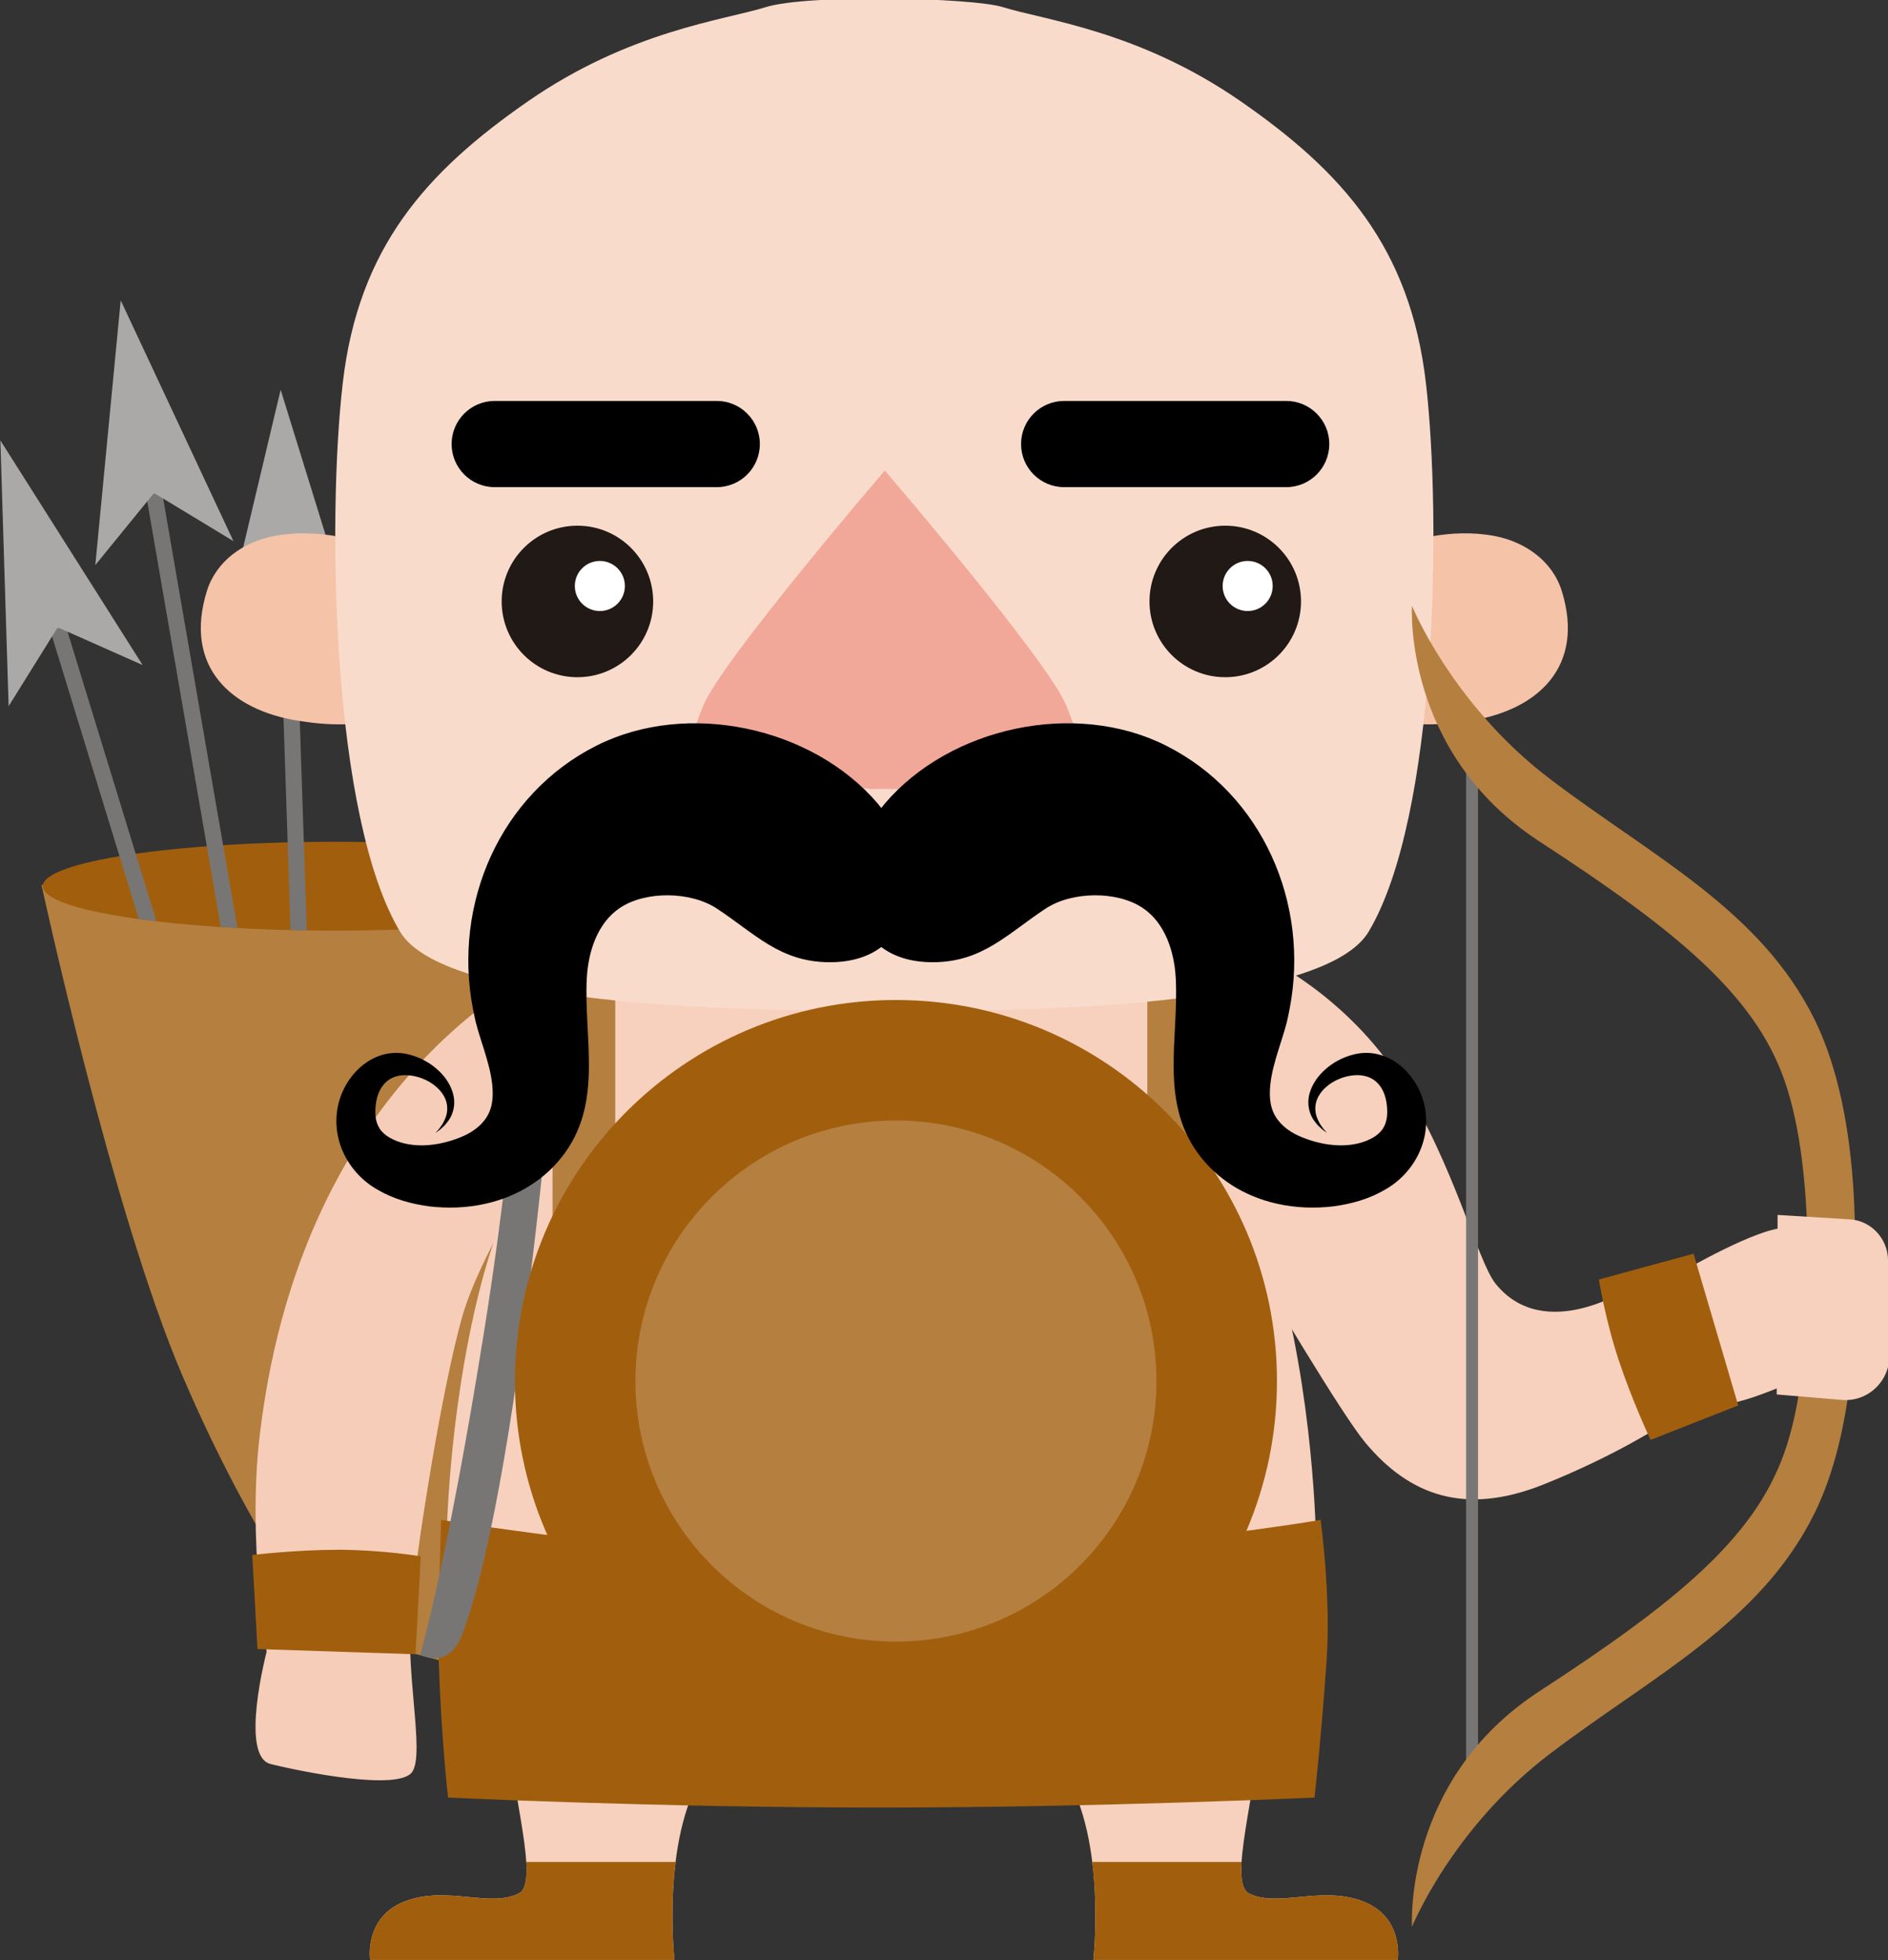 <?xml version="1.0" encoding="UTF-8" standalone="no"?>
<!-- Created with Inkscape (http://www.inkscape.org/) -->

<svg
   xmlns:dc="http://purl.org/dc/elements/1.1/"
   xmlns:cc="http://creativecommons.org/ns#"
   xmlns:rdf="http://www.w3.org/1999/02/22-rdf-syntax-ns#"
   xmlns:svg="http://www.w3.org/2000/svg"
   xmlns="http://www.w3.org/2000/svg"
   xmlns:sodipodi="http://sodipodi.sourceforge.net/DTD/sodipodi-0.dtd"
   xmlns:inkscape="http://www.inkscape.org/namespaces/inkscape"
   width="94.637mm"
   height="98.24mm"
   viewBox="0 0 94.637 98.24"
   version="1.1"
   id="svg2967"
   inkscape:version="0.92.2 (5c3e80d, 2017-08-06)"
   sodipodi:docname="Char-Muskteer.svg">
  <rect x="0" y="0" width="94.637" height="98.24" fill="#333333" stroke="none"/>
  <defs
     id="defs2961" />
  <sodipodi:namedview
     id="base"
     pagecolor="#ffffff"
     bordercolor="#666666"
     borderopacity="1.0"
     inkscape:pageopacity="0.0"
     inkscape:pageshadow="2"
     inkscape:zoom="0.35"
     inkscape:cx="221.69921"
     inkscape:cy="208.50765"
     inkscape:document-units="mm"
     inkscape:current-layer="layer1"
     showgrid="false"
     inkscape:window-width="1853"
     inkscape:window-height="1025"
     inkscape:window-x="67"
     inkscape:window-y="27"
     inkscape:window-maximized="1" />
  <g
     inkscape:label="Layer 1"
     inkscape:groupmode="layer"
     id="layer1"
     transform="translate(-47.175,-105.761)">
    <g
       transform="matrix(0.353,0,0,-0.353,16.966,220.132)"
       id="g1884">
      <g
         id="g678"
         transform="translate(91.471,198.359)">
        <path
           d="m 0,0 c 0,0 10.015,-46.365 20.03,-69.734 10.015,-23.368 20.03,-35.979 20.03,-35.979 l 22.255,-5.935 c 0,0 15.208,63.057 17.804,74.556 2.597,11.498 3.71,37.834 3.71,37.834 z"
           style="fill:#b47f3f;fill-opacity:1;fill-rule:nonzero;stroke:none"
           id="path680"
           inkscape:connector-curvature="0" />
      </g>
      <g
         id="g682"
         transform="translate(174.743,198.174)">
        <path
           d="m 0,0 c 0,-3.483 -18.6,-6.306 -41.543,-6.306 -22.944,0 -41.544,2.823 -41.544,6.306 0,3.483 18.6,6.306 41.544,6.306 C -18.6,6.306 0,3.483 0,0"
           style="fill:#a15f0e;fill-opacity:1;fill-rule:nonzero;stroke:none"
           id="path684"
           inkscape:connector-curvature="0" />
      </g>
      <g
         id="g686"
         transform="translate(104.846,202.78)">
        <path
           d="M 0,0 -10.813,35.231 -13.01,34.557 -2.296,-0.351 0.443,-9.277 c 0.804,-0.111 1.642,-0.215 2.501,-0.316 z"
           style="fill:#787674;fill-opacity:1;fill-rule:nonzero;stroke:none"
           id="path688"
           inkscape:connector-curvature="0" />
      </g>
      <g
         id="g690"
         transform="translate(93.901,234.873)">
        <path
           d="m 0,0 11.93,-5.3 -20.199,31.893 1.17,-37.733 6.903,11.08 0.009,-0.021 0.092,0.04 0.099,0.019 z"
           style="fill:#aba9a8;fill-opacity:1;fill-rule:nonzero;stroke:none"
           id="path692"
           inkscape:connector-curvature="0" />
      </g>
      <g
         id="g694"
         transform="translate(117.257,203.997)">
        <path
           d="m 0,0 -9.167,53.027 -2.264,-0.391 9.126,-52.794 1.983,-11.469 c 0.773,-0.05 1.56,-0.096 2.356,-0.139 z"
           style="fill:#787674;fill-opacity:1;fill-rule:nonzero;stroke:none"
           id="path696"
           inkscape:connector-curvature="0" />
      </g>
      <g
         id="g698"
         transform="translate(107.563,253.928)">
        <path
           d="m 0,0 11.165,-6.764 -16.01,34.189 -3.604,-37.58 8.247,10.12 0.007,-0.021 0.096,0.027 0.1,0.007 z"
           style="fill:#aba9a8;fill-opacity:1;fill-rule:nonzero;stroke:none"
           id="path700"
           inkscape:connector-curvature="0" />
      </g>
      <g
         id="g702"
         transform="translate(128.72,204.442)">
        <path
           d="m 0,0 -1.313,39.38 -2.297,-0.077 1.312,-39.351 0.415,-12.453 c 0.76,-0.017 1.528,-0.032 2.301,-0.043 z"
           style="fill:#787674;fill-opacity:1;fill-rule:nonzero;stroke:none"
           id="path704"
           inkscape:connector-curvature="0" />
      </g>
      <g
         id="g706"
         transform="translate(126.46,240.827)">
        <path
           d="M 0,0 10.13,-8.234 -1.03,27.83 -9.764,-8.897 l 9.559,8.89 0.004,-0.022 0.099,0.014 0.1,-0.007 z"
           style="fill:#aba9a8;fill-opacity:1;fill-rule:nonzero;stroke:none"
           id="path708"
           inkscape:connector-curvature="0" />
      </g>
      <g
         id="g710"
         transform="translate(166.583,188.53)">
        <path
           d="m 0,0 c 0,0 -37.717,-13.725 -44.14,-68.435 -1.731,-14.746 0.996,-30.601 0.996,-30.601 0,0 -3.895,-14.836 0.556,-15.949 4.452,-1.113 18.268,-3.895 20.123,-1.113 1.855,2.782 -1.205,14.651 -0.093,24.295 1.113,9.644 4.304,30.054 7.165,40.245 C -12.426,-40.987 0,-22.626 0,-22.626 Z"
           style="fill:#f6cdb8;fill-opacity:1;fill-rule:nonzero;stroke:none"
           id="path712"
           inkscape:connector-curvature="0" />
      </g>
      <g
         id="g714"
         transform="translate(121.399,103.218)">
        <path
           d="m 0,0 c 0,0 6.12,0.742 12.24,0.742 6.121,0 11.685,-0.927 11.685,-0.927 l -0.742,-13.91 -22.441,0.742 z"
           style="fill:#a15f0e;fill-opacity:1;fill-rule:nonzero;stroke:none"
           id="path716"
           inkscape:connector-curvature="0" />
      </g>
      <g
         id="g718"
         transform="translate(272.482,103.774)">
        <path
           d="M 0,0 C 0,0 0,18.546 -4.822,37.463 -9.644,56.38 -25.594,87.538 -25.594,87.538 l -36.169,-1.773 -36.169,1.773 c 0,0 -15.95,-31.158 -20.772,-50.075 C -123.526,18.546 -123.526,0 -123.526,0 c 0,0 17.063,-7.418 22.256,-9.273 4.342,-1.551 29.941,-2.064 38.213,-2.191 v -0.035 c 0,0 0.476,0.005 1.294,0.017 0.818,-0.012 1.294,-0.017 1.294,-0.017 v 0.035 c 8.272,0.127 33.871,0.64 38.214,2.191 C -17.062,-7.418 0,0 0,0"
           style="fill:#f7d1bd;fill-opacity:1;fill-rule:nonzero;stroke:none"
           id="path720"
           inkscape:connector-curvature="0" />
      </g>
      <g
         id="g722"
         transform="translate(324.906,143.71)">
        <path
           d="m 0,0 c 0,0 10.015,5.811 13.971,5.935 3.957,0.123 3.091,-21.019 3.091,-21.019 0,0 -8.778,-4.08 -11.745,-3.957 C 2.349,-18.917 0,0 0,0"
           style="fill:#f7d1bd;fill-opacity:1;fill-rule:nonzero;stroke:none"
           id="path724"
           inkscape:connector-curvature="0" />
      </g>
      <g
         id="g726"
         transform="translate(240.83,183.522)">
        <path
           d="m 0,0 c 0,0 32.27,-56.689 38.576,-64.293 6.306,-7.604 14.219,-10.448 25.346,-5.997 10.487,4.195 17.063,8.593 17.063,8.593 l -4.637,19.412 c 0,0 -12.24,-8.161 -19.226,0.494 -2.571,3.186 -5.935,17.063 -13.353,28.685 C 35.901,-0.779 24.481,4.451 24.481,4.451 Z"
           style="fill:#f7d1bd;fill-opacity:1;fill-rule:nonzero;stroke:none"
           id="path728"
           inkscape:connector-curvature="0" />
      </g>
      <g
         id="g730"
         transform="translate(279.041,54.071)">
        <path
           d="m 0,0 c -5.935,2.226 -12.055,-0.989 -16.135,1.113 -2.949,1.519 1.113,14.466 1.669,24.11 0.556,9.644 -1.669,20.401 -1.669,20.401 l -51.813,-1.415 -51.812,1.415 c 0,0 -2.226,-10.757 -1.669,-20.401 0.556,-9.644 4.618,-22.591 1.669,-24.11 -4.08,-2.102 -10.2,1.113 -16.135,-1.113 -5.935,-2.226 -5.008,-8.346 -5.008,-8.346 h 43.213 c 0,0 -1.917,16.877 4.08,26.521 3.419,5.499 14.962,6.806 22.393,7.062 v -0.014 c 0,0 1.128,0.06 2.943,0.068 0.112,0 0.219,0 0.326,0 0.108,0 0.215,0 0.326,0 1.816,-0.008 2.944,-0.068 2.944,-0.068 v 0.014 c 7.431,-0.256 18.974,-1.563 22.393,-7.062 5.996,-9.644 4.08,-26.521 4.08,-26.521 H 5.007 c 0,0 0.928,6.12 -5.007,8.346"
           style="fill:#f7d1bd;fill-opacity:1;fill-rule:nonzero;stroke:none"
           id="path732"
           inkscape:connector-curvature="0" />
      </g>
      <g
         id="g734"
         transform="translate(143.146,54.071)">
        <path
           d="m 0,0 c 5.935,2.226 12.055,-0.989 16.135,1.113 0.938,0.483 1.162,2.13 1.02,4.451 h 21.21 c -0.907,-7.306 -0.16,-13.91 -0.16,-13.91 H -5.007 c 0,0 -0.928,6.12 5.007,8.346"
           style="fill:#a15f0e;fill-opacity:1;fill-rule:nonzero;stroke:none"
           id="path736"
           inkscape:connector-curvature="0" />
      </g>
      <g
         id="g738"
         transform="translate(279.041,54.071)">
        <path
           d="m 0,0 c -5.935,2.226 -12.055,-0.989 -16.135,1.113 -0.938,0.483 -1.162,2.13 -1.02,4.451 h -21.21 c 0.907,-7.306 0.16,-13.91 0.16,-13.91 H 5.007 c 0,0 0.928,6.12 -5.007,8.346"
           style="fill:#a15f0e;fill-opacity:1;fill-rule:nonzero;stroke:none"
           id="path740"
           inkscape:connector-curvature="0" />
      </g>
      <g
         id="g742"
         transform="translate(319.957,119.56)">
        <path
           d="m 0,0 c 0,0 -2.626,5.578 -4.547,11.389 -1.922,5.81 -2.788,11.384 -2.788,11.384 L 6.104,26.436 12.445,4.897 Z"
           style="fill:#a15f0e;fill-opacity:1;fill-rule:nonzero;stroke:none"
           id="path744"
           inkscape:connector-curvature="0" />
      </g>
      <path
         d="m 257.397,143.506 h -8.902 v 47.187 h 8.902 z"
         style="fill:#b47f3f;fill-opacity:1;fill-rule:nonzero;stroke:none;stroke-width:1.288"
         id="path746"
         inkscape:connector-curvature="0" />
      <path
         d="m 164.04,131.72 h 8.902 V 190.693 h -8.902 z"
         style="fill:#b47f3f;fill-opacity:1;fill-rule:nonzero;stroke:none;stroke-width:1.44"
         id="path756"
         inkscape:connector-curvature="0" />
      <g
         id="g766"
         transform="translate(258.634,106.123)">
        <path
           d="m 0,0 c -11.786,-1.557 -41.954,-2.113 -47.915,-2.209 -5.961,0.096 -36.13,0.652 -47.915,2.209 -13.106,1.731 -14.582,2.102 -14.582,2.102 0,0 -0.525,-14.559 -0.37,-19.412 0.37,-11.622 1.351,-20.03 1.351,-20.03 0,0 29.064,-1.422 61.516,-1.422 30.976,0 61.515,1.422 61.515,1.422 0,0 0.96,8.391 1.731,19.659 C 15.95,-8.655 14.466,2.102 14.466,2.102 14.466,2.102 13.106,1.731 0,0"
           style="fill:#a15f0e;fill-opacity:1;fill-rule:nonzero;stroke:none"
           id="path768"
           inkscape:connector-curvature="0" />
      </g>
      <g
         id="g770"
         transform="translate(145.255,89.06)">
        <path
           d="m 0,0 c 0,0 3.985,-2.274 5.935,2.844 8.902,23.368 14.289,97.338 14.289,97.338 l -5.514,0.747 c 0,0 -0.257,-21.146 -5.622,-54.873 C 3.895,13.415 0,0 0,0"
           style="fill:#787674;fill-opacity:1;fill-rule:nonzero;stroke:none"
           id="path772"
           inkscape:connector-curvature="0" />
      </g>
      <g
         id="g774"
         transform="translate(282.218,245.558)">
        <path
           d="M 0,0 C 2.875,1.762 9.44,3.512 15.617,2.333 19.976,1.501 23.823,-1.259 25.13,-5.471 28.468,-16.228 21.715,-22.366 12.204,-23.887 7.326,-24.666 4.405,-24.501 -0.649,-23.832 -1.049,-16.366 -1.211,-8.471 0,0"
           style="fill:#f4c3a8;fill-opacity:1;fill-rule:nonzero;stroke:none"
           id="path776"
           inkscape:connector-curvature="0" />
      </g>
      <g
         id="g778"
         transform="translate(140.086,245.558)">
        <path
           d="m 0,0 c -2.875,1.762 -9.44,3.512 -15.617,2.333 -4.359,-0.832 -8.206,-3.592 -9.513,-7.804 -3.338,-10.757 3.415,-16.895 12.926,-18.416 4.878,-0.779 7.799,-0.614 12.853,0.055 C 1.049,-16.366 1.211,-8.471 0,0"
           style="fill:#f4c3a8;fill-opacity:1;fill-rule:nonzero;stroke:none"
           id="path780"
           inkscape:connector-curvature="0" />
      </g>
      <g
         id="g782"
         transform="translate(288.06,269.576)">
        <path
           d="m 0,0 c -2.226,19.288 -11.87,30.044 -26.336,40.059 -14.466,10.015 -27.819,11.499 -33.754,13.353 -4.348,1.359 -27.702,1.855 -33.637,0 -5.935,-1.854 -19.288,-3.338 -33.754,-13.353 -14.466,-10.015 -24.11,-20.771 -26.335,-40.059 -2.226,-19.288 -1.593,-61.638 8.16,-77.894 6.08,-10.134 45.5,-11.385 69.881,-11.159 23.502,-0.226 61.534,1.025 67.615,11.159 C 1.593,-61.638 2.226,-19.288 0,0"
           style="fill:#f9dbcc;fill-opacity:1;fill-rule:nonzero;stroke:none"
           id="path784"
           inkscape:connector-curvature="0" />
      </g>
      <g
         id="g786"
         transform="translate(270.318,238.603)">
        <path
           d="m 0,0 c 0,-5.941 -4.816,-10.757 -10.757,-10.757 -5.941,0 -10.757,4.816 -10.757,10.757 0,5.941 4.816,10.757 10.757,10.757 C -4.816,10.757 0,5.941 0,0"
           style="fill:#211915;fill-opacity:1;fill-rule:nonzero;stroke:none"
           id="path788"
           inkscape:connector-curvature="0" />
      </g>
      <g
         id="g790"
         transform="translate(266.3,240.798)">
        <path
           d="m 0,0 c 0,-1.963 -1.591,-3.555 -3.555,-3.555 -1.963,0 -3.554,1.592 -3.554,3.555 0,1.963 1.591,3.555 3.554,3.555 C -1.591,3.555 0,1.963 0,0"
           style="fill:#ffffff;fill-opacity:1;fill-rule:nonzero;stroke:none"
           id="path792"
           inkscape:connector-curvature="0" />
      </g>
      <g
         id="g794"
         transform="translate(178.329,238.603)">
        <path
           d="m 0,0 c 0,-5.941 -4.816,-10.757 -10.757,-10.757 -5.941,0 -10.757,4.816 -10.757,10.757 0,5.941 4.816,10.757 10.757,10.757 C -4.816,10.757 0,5.941 0,0"
           style="fill:#211915;fill-opacity:1;fill-rule:nonzero;stroke:none"
           id="path796"
           inkscape:connector-curvature="0" />
      </g>
      <g
         id="g798"
         transform="translate(174.311,240.798)">
        <path
           d="m 0,0 c 0,-1.963 -1.591,-3.555 -3.555,-3.555 -1.963,0 -3.554,1.592 -3.554,3.555 0,1.963 1.591,3.555 3.554,3.555 C -1.591,3.555 0,1.963 0,0"
           style="fill:#ffffff;fill-opacity:1;fill-rule:nonzero;stroke:none"
           id="path800"
           inkscape:connector-curvature="0" />
      </g>
      <g
         id="g802"
         transform="translate(268.216,254.831)">
        <path
           d="m 0,0 h -31.528 c -3.381,0 -6.121,2.74 -6.121,6.12 0,3.38 2.74,6.12 6.121,6.12 H 0 C 3.38,12.24 6.12,9.5 6.12,6.12 6.12,2.74 3.38,0 0,0"
           style="fill:#000000;fill-opacity:1;fill-rule:nonzero;stroke:none"
           id="path804"
           inkscape:connector-curvature="0" />
      </g>
      <g
         id="g810"
         transform="matrix(1,0,0,0.934,236.943,223.929)">
        <path
           d="m 0,0 c -2.72,6.924 -25.717,35.609 -25.717,35.609 l -0.005,-0.023 -0.005,0.023 c 0,0 -22.998,-28.685 -25.718,-35.609 -2.72,-6.924 -2.529,-9.462 6.182,-10.88 7.551,-1.23 13.488,-1.683 17.252,-1.844 l 0.006,-0.073 c 0,0 0.796,-0.026 2.283,0.002 1.486,-0.028 2.282,-0.002 2.282,-0.002 l 0.006,0.073 c 3.764,0.161 9.701,0.614 17.252,1.844 C 2.53,-9.462 2.72,-6.924 0,0"
           style="fill:#f2a899;fill-opacity:1;fill-rule:nonzero;stroke:none"
           id="path812"
           inkscape:connector-curvature="0" />
      </g>
      <path
         d="m 295.458,67.826 h -1.695 v 149.14 h 1.695 z"
         style="fill:#787674;fill-opacity:1;fill-rule:nonzero;stroke:none"
         id="path838"
         inkscape:connector-curvature="0" />
      <g
         id="g840"
         transform="translate(343.25,179.229)">
        <path
           d="m 0,0 c -7.683,15.592 -22.96,23.091 -37.511,34.121 -14.01,10.621 -19.659,24.631 -19.659,24.631 0,0 -1.356,-20.789 18.077,-33.443 19.434,-12.655 30.506,-21.694 34.8,-33.896 2.412,-6.856 3.112,-15.709 3.263,-22.15 h -0.1 c 0,0 0.1,-1.656 0.127,-4.291 -0.027,-2.636 -0.127,-4.291 -0.127,-4.291 h 0.1 c -0.151,-6.442 -0.851,-15.294 -3.263,-22.15 -4.294,-12.203 -15.366,-21.241 -34.8,-33.896 -19.433,-12.654 -18.077,-33.443 -18.077,-33.443 0,0 5.649,14.01 19.659,24.63 14.551,11.031 29.828,18.53 37.511,34.122 5.678,11.523 5.925,27.48 5.667,35.028 C 5.925,-27.48 5.678,-11.523 0,0"
           style="fill:#b47f3f;fill-opacity:1;fill-rule:nonzero;stroke:none"
           id="path842"
           inkscape:connector-curvature="0" />
      </g>
      <g
         id="g844"
         transform="translate(337.997,151.502)">
        <path
           d="m 0,0 -0.13,-25.49 9.238,-0.777 c 3.72,-0.312 6.851,2.673 6.789,6.475 l -0.219,13.406 c -0.05,3.055 -2.432,5.583 -5.425,5.756 z"
           style="fill:#f7d1bd;fill-opacity:1;fill-rule:nonzero;stroke:none"
           id="path846"
           inkscape:connector-curvature="0" />
      </g>
      <g
         id="g1792"
         transform="matrix(1.87,0,0,1.87,-237.55,-142.211)">
        <g
           transform="translate(269.762,144.452)"
           id="g748">
          <path
             inkscape:connector-curvature="0"
             id="path750"
             style="fill:#a15f0e;fill-opacity:1;fill-rule:nonzero;stroke:none"
             d="m 0,0 c 0,-15.979 -12.953,-28.932 -28.932,-28.932 -15.979,0 -28.932,12.953 -28.932,28.932 0,15.979 12.953,28.932 28.932,28.932 C -12.953,28.932 0,15.979 0,0" />
        </g>
        <g
           transform="translate(260.612,144.452)"
           id="g752">
          <path
             inkscape:connector-curvature="0"
             id="path754"
             style="fill:#b47f3f;fill-opacity:1;fill-rule:nonzero;stroke:none"
             d="m 0,0 c 0,-10.926 -8.857,-19.783 -19.783,-19.783 -10.925,0 -19.782,8.857 -19.782,19.783 0,10.926 8.857,19.783 19.782,19.783 C -8.857,19.783 0,10.926 0,0" />
        </g>
      </g>
      <g
         id="g58"
         transform="translate(277.813,174.287)"
         style="fill:#000000;fill-opacity:1">
        <path
           d="m 0,0 c -1.653,-0.414 -2.997,-1.192 -4.037,-2.12 -1.049,-0.914 -1.782,-2.021 -2.152,-3.125 -0.388,-1.105 -0.308,-2.206 -0.022,-3.021 0.272,-0.836 0.76,-1.382 1.118,-1.808 0.405,-0.397 0.724,-0.671 0.965,-0.828 0.228,-0.168 0.346,-0.255 0.346,-0.255 0,0 -0.096,0.11 -0.283,0.323 -0.198,0.2 -0.449,0.535 -0.74,0.979 -0.246,0.468 -0.566,1.048 -0.632,1.773 -0.081,0.712 0.044,1.53 0.515,2.283 0.878,1.506 3.025,2.812 5.356,2.861 2.538,0.022 3.924,-1.691 4.239,-4.086 0.155,-1.181 0.126,-2.456 -0.51,-3.462 -0.434,-0.686 -1.115,-1.185 -1.844,-1.542 -3.101,-1.519 -7.121,-0.889 -10.167,0.486 -1.507,0.68 -2.886,1.786 -3.559,3.297 -0.356,0.8 -0.501,1.683 -0.512,2.559 -0.043,3.408 1.562,6.969 2.404,10.244 l 0.226,1.034 c 0.067,0.307 0.129,0.616 0.189,0.925 2.854,14.887 -3.849,30.445 -17.586,37.344 -12.869,6.464 -30.615,2.662 -39.923,-8.261 -0.169,-0.199 -0.325,-0.409 -0.485,-0.615 -0.16,0.206 -0.317,0.416 -0.485,0.615 -9.309,10.923 -27.055,14.725 -39.923,8.261 -13.737,-6.899 -20.441,-22.457 -17.586,-37.344 0.059,-0.309 0.122,-0.618 0.189,-0.925 l 0.225,-1.034 c 0.842,-3.275 2.447,-6.836 2.404,-10.244 -0.011,-0.876 -0.156,-1.759 -0.512,-2.559 -0.672,-1.511 -2.051,-2.617 -3.558,-3.297 -3.047,-1.375 -7.067,-2.005 -10.168,-0.486 -0.728,0.357 -1.409,0.856 -1.843,1.542 -0.637,1.006 -0.666,2.281 -0.511,3.462 0.315,2.395 1.701,4.108 4.239,4.086 2.332,-0.049 4.478,-1.355 5.356,-2.861 0.471,-0.753 0.597,-1.571 0.515,-2.283 -0.065,-0.725 -0.386,-1.305 -0.631,-1.773 -0.292,-0.444 -0.542,-0.779 -0.74,-0.979 -0.187,-0.213 -0.284,-0.323 -0.284,-0.323 0,0 0.118,0.087 0.346,0.255 0.241,0.157 0.561,0.431 0.965,0.828 0.358,0.426 0.847,0.972 1.118,1.808 0.287,0.815 0.366,1.916 -0.022,3.021 -0.369,1.104 -1.102,2.211 -2.151,3.125 -1.04,0.928 -2.385,1.706 -4.038,2.12 -4.857,1.217 -9.14,-2.764 -10.071,-7.395 -0.956,-4.751 1.485,-9.435 5.602,-11.787 2.314,-1.362 4.832,-2.048 7.417,-2.394 2.586,-0.294 5.268,-0.23 8.011,0.393 4.537,1.031 8.564,3.475 11.287,7.306 5.275,7.422 2.598,16.262 3.032,24.658 0.198,3.808 1.504,7.86 4.663,9.996 3.678,2.487 10.085,2.379 13.792,-0.056 5.418,-3.558 8.987,-7.62 16.029,-7.628 3.156,-0.003 5.562,0.818 7.333,2.159 1.771,-1.341 4.177,-2.162 7.333,-2.159 7.041,0.008 10.61,4.07 16.028,7.628 3.707,2.435 10.114,2.543 13.793,0.056 3.158,-2.136 4.465,-6.188 4.662,-9.996 0.435,-8.396 -2.243,-17.236 3.033,-24.658 2.723,-3.831 6.75,-6.275 11.287,-7.306 2.742,-0.623 5.424,-0.687 8.011,-0.393 2.585,0.346 5.103,1.032 7.416,2.394 4.117,2.352 6.559,7.036 5.603,11.787 C 9.14,-2.764 4.858,1.217 0,0"
           style="fill:#000000;fill-opacity:1;fill-rule:nonzero;stroke:none"
           id="path60"
           inkscape:connector-curvature="0" />
      </g>
      <g
         id="g806"
         transform="translate(187.355,254.831)">
        <path
           d="m 0,0 h -31.528 c -3.381,0 -6.121,2.74 -6.121,6.12 0,3.38 2.74,6.12 6.121,6.12 H 0 C 3.38,12.24 6.12,9.5 6.12,6.12 6.12,2.74 3.38,0 0,0"
           style="fill:#000000;fill-opacity:1;fill-rule:nonzero;stroke:none"
           id="path808"
           inkscape:connector-curvature="0" />
      </g>
    </g>
  </g>
</svg>
